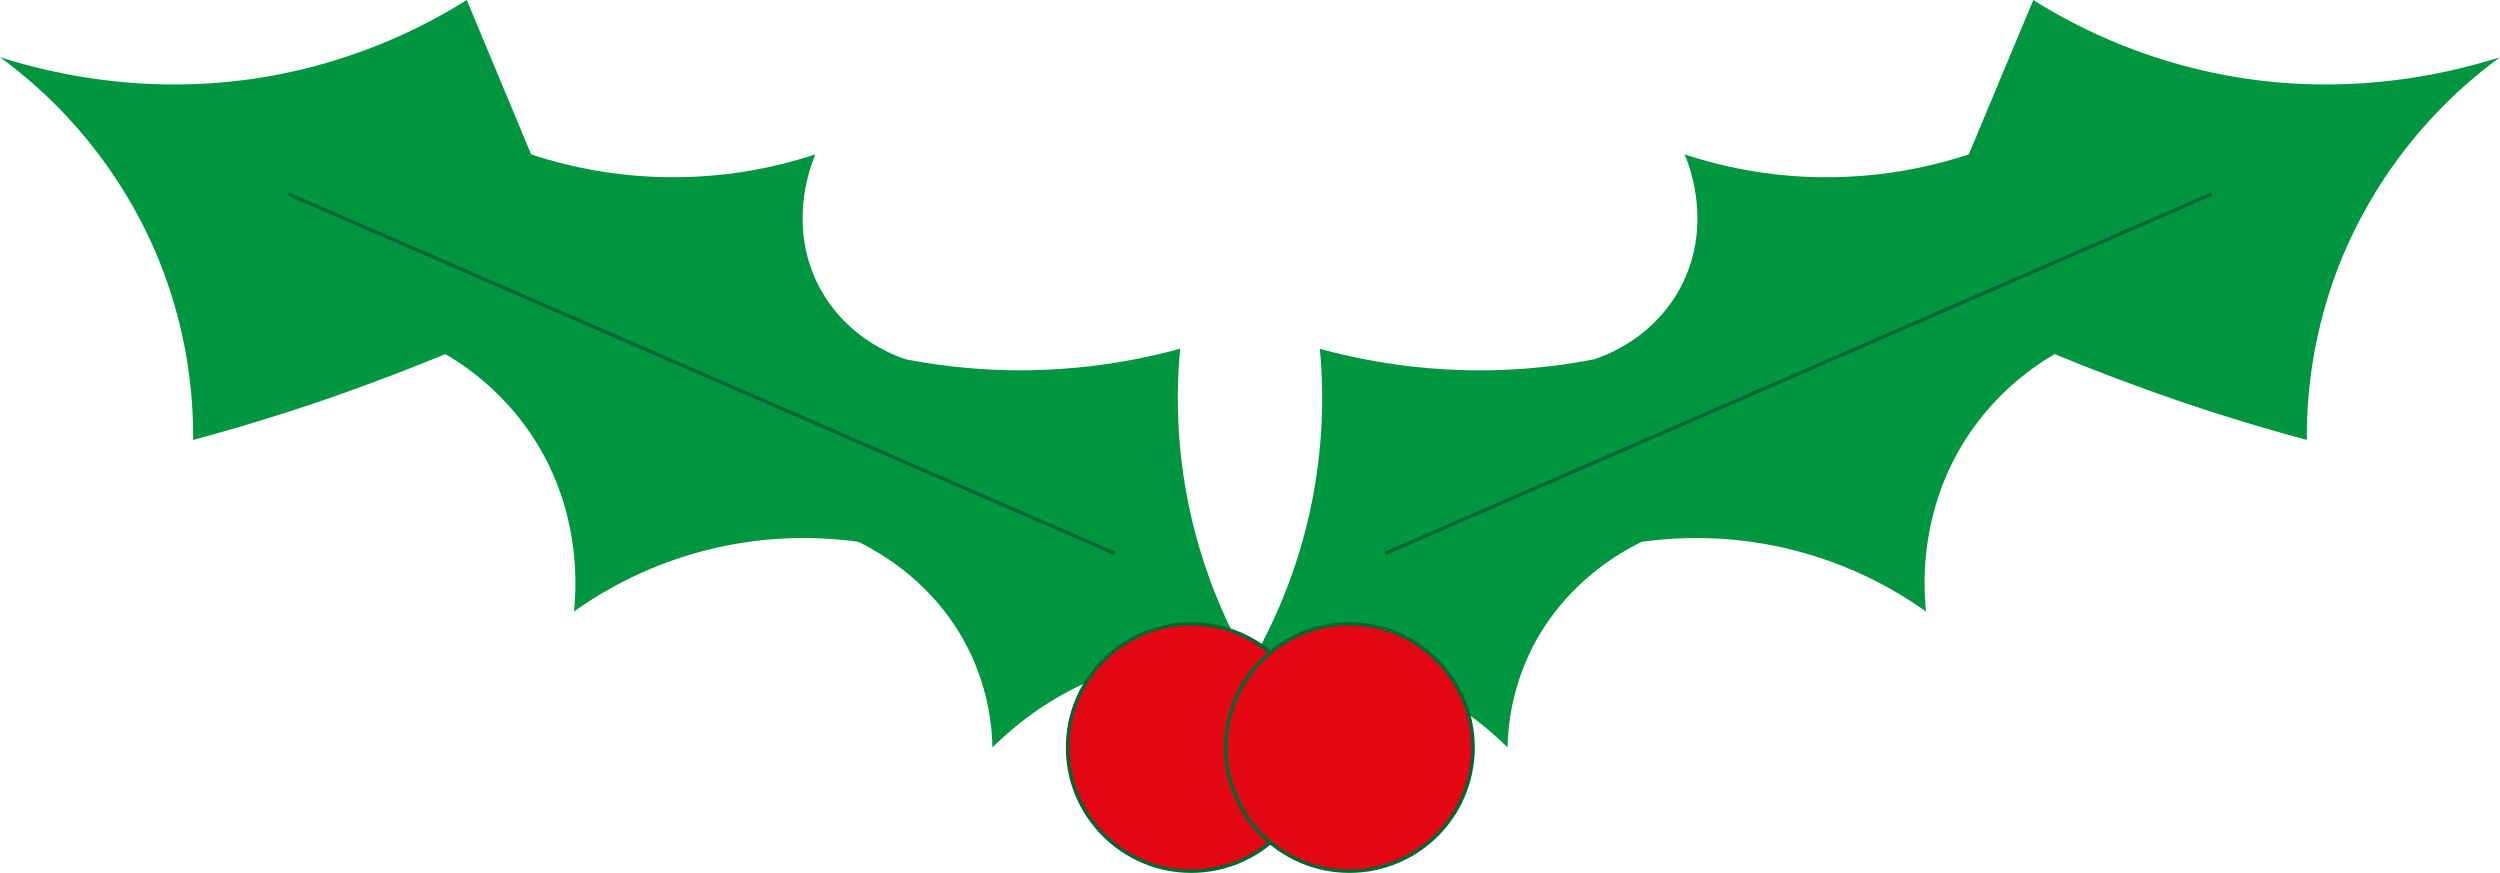 <svg xmlns="http://www.w3.org/2000/svg" viewBox="0 0 713.87 249.25"><defs><style>.cls-1{fill:#009640;}.cls-2{fill:#063;}.cls-2,.cls-3{stroke:#063;stroke-miterlimit:10;}.cls-3{fill:#e30613;}</style></defs><g id="Lag_2" data-name="Lag 2"><g id="Lag_1-2" data-name="Lag 1"><path class="cls-1" d="M0,16.34A135.48,135.48,0,0,1,44.43,72a134.22,134.22,0,0,1,10.72,53.62c12.62-3.4,25.94-7.43,39.83-12.26,11.36-4,22.09-8.07,32.17-12.25a75.13,75.13,0,0,1,25,23.66c13.79,21.08,12.47,42.83,11.74,49.87a112.9,112.9,0,0,1,81.2-19.92c5.91,2.89,22.8,12.12,32.17,32.17a66.07,66.07,0,0,1,6.12,26.56c6.77-6.7,25.07-22.88,52.09-25a76,76,0,0,1,21.45,1.35A150.66,150.66,0,0,1,337,99.57a172.86,172.86,0,0,1-49,6.13,171.71,171.71,0,0,1-29.11-3.06c-3.24-1-16.65-5.8-24.51-19.92-10.12-18.17-2.48-36.49-1.53-38.65a129.27,129.27,0,0,1-36.76,6.48,129.57,129.57,0,0,1-44.43-6.48Q142.47,22,133.28,0A158,158,0,0,1,85.79,19.91C47.58,29,15.56,21.26,0,16.34Z"/><path class="cls-2" d="M82.37,55.42,318.28,158Z"/><path class="cls-1" d="M713.87,16.34A135.48,135.48,0,0,0,669.45,72a134.09,134.09,0,0,0-10.73,53.62c-12.61-3.4-25.94-7.43-39.83-12.26-11.36-4-22.09-8.07-32.17-12.25a75.22,75.22,0,0,0-25,23.66c-13.79,21.08-12.47,42.83-11.74,49.87a112.89,112.89,0,0,0-81.19-19.92c-5.91,2.89-22.81,12.12-32.17,32.17a65.94,65.94,0,0,0-6.13,26.56c-6.77-6.7-25.07-22.88-52.09-25a75.86,75.86,0,0,0-21.44,1.35,150.74,150.74,0,0,0,19.91-90.21,172.86,172.86,0,0,0,49,6.13A171.59,171.59,0,0,0,455,102.64c3.24-1,16.65-5.8,24.51-19.92C489.61,64.55,482,46.23,481,44.07a129.28,129.28,0,0,0,36.77,6.48,129.54,129.54,0,0,0,44.42-6.48L580.6,0a157.89,157.89,0,0,0,47.49,19.91C666.29,29,698.32,21.26,713.87,16.34Z"/><path class="cls-2" d="M631.51,55.42,395.59,158Z"/><circle class="cls-3" cx="340.15" cy="213.45" r="35.3"/><circle class="cls-3" cx="385.32" cy="213.45" r="35.3"/></g></g></svg>